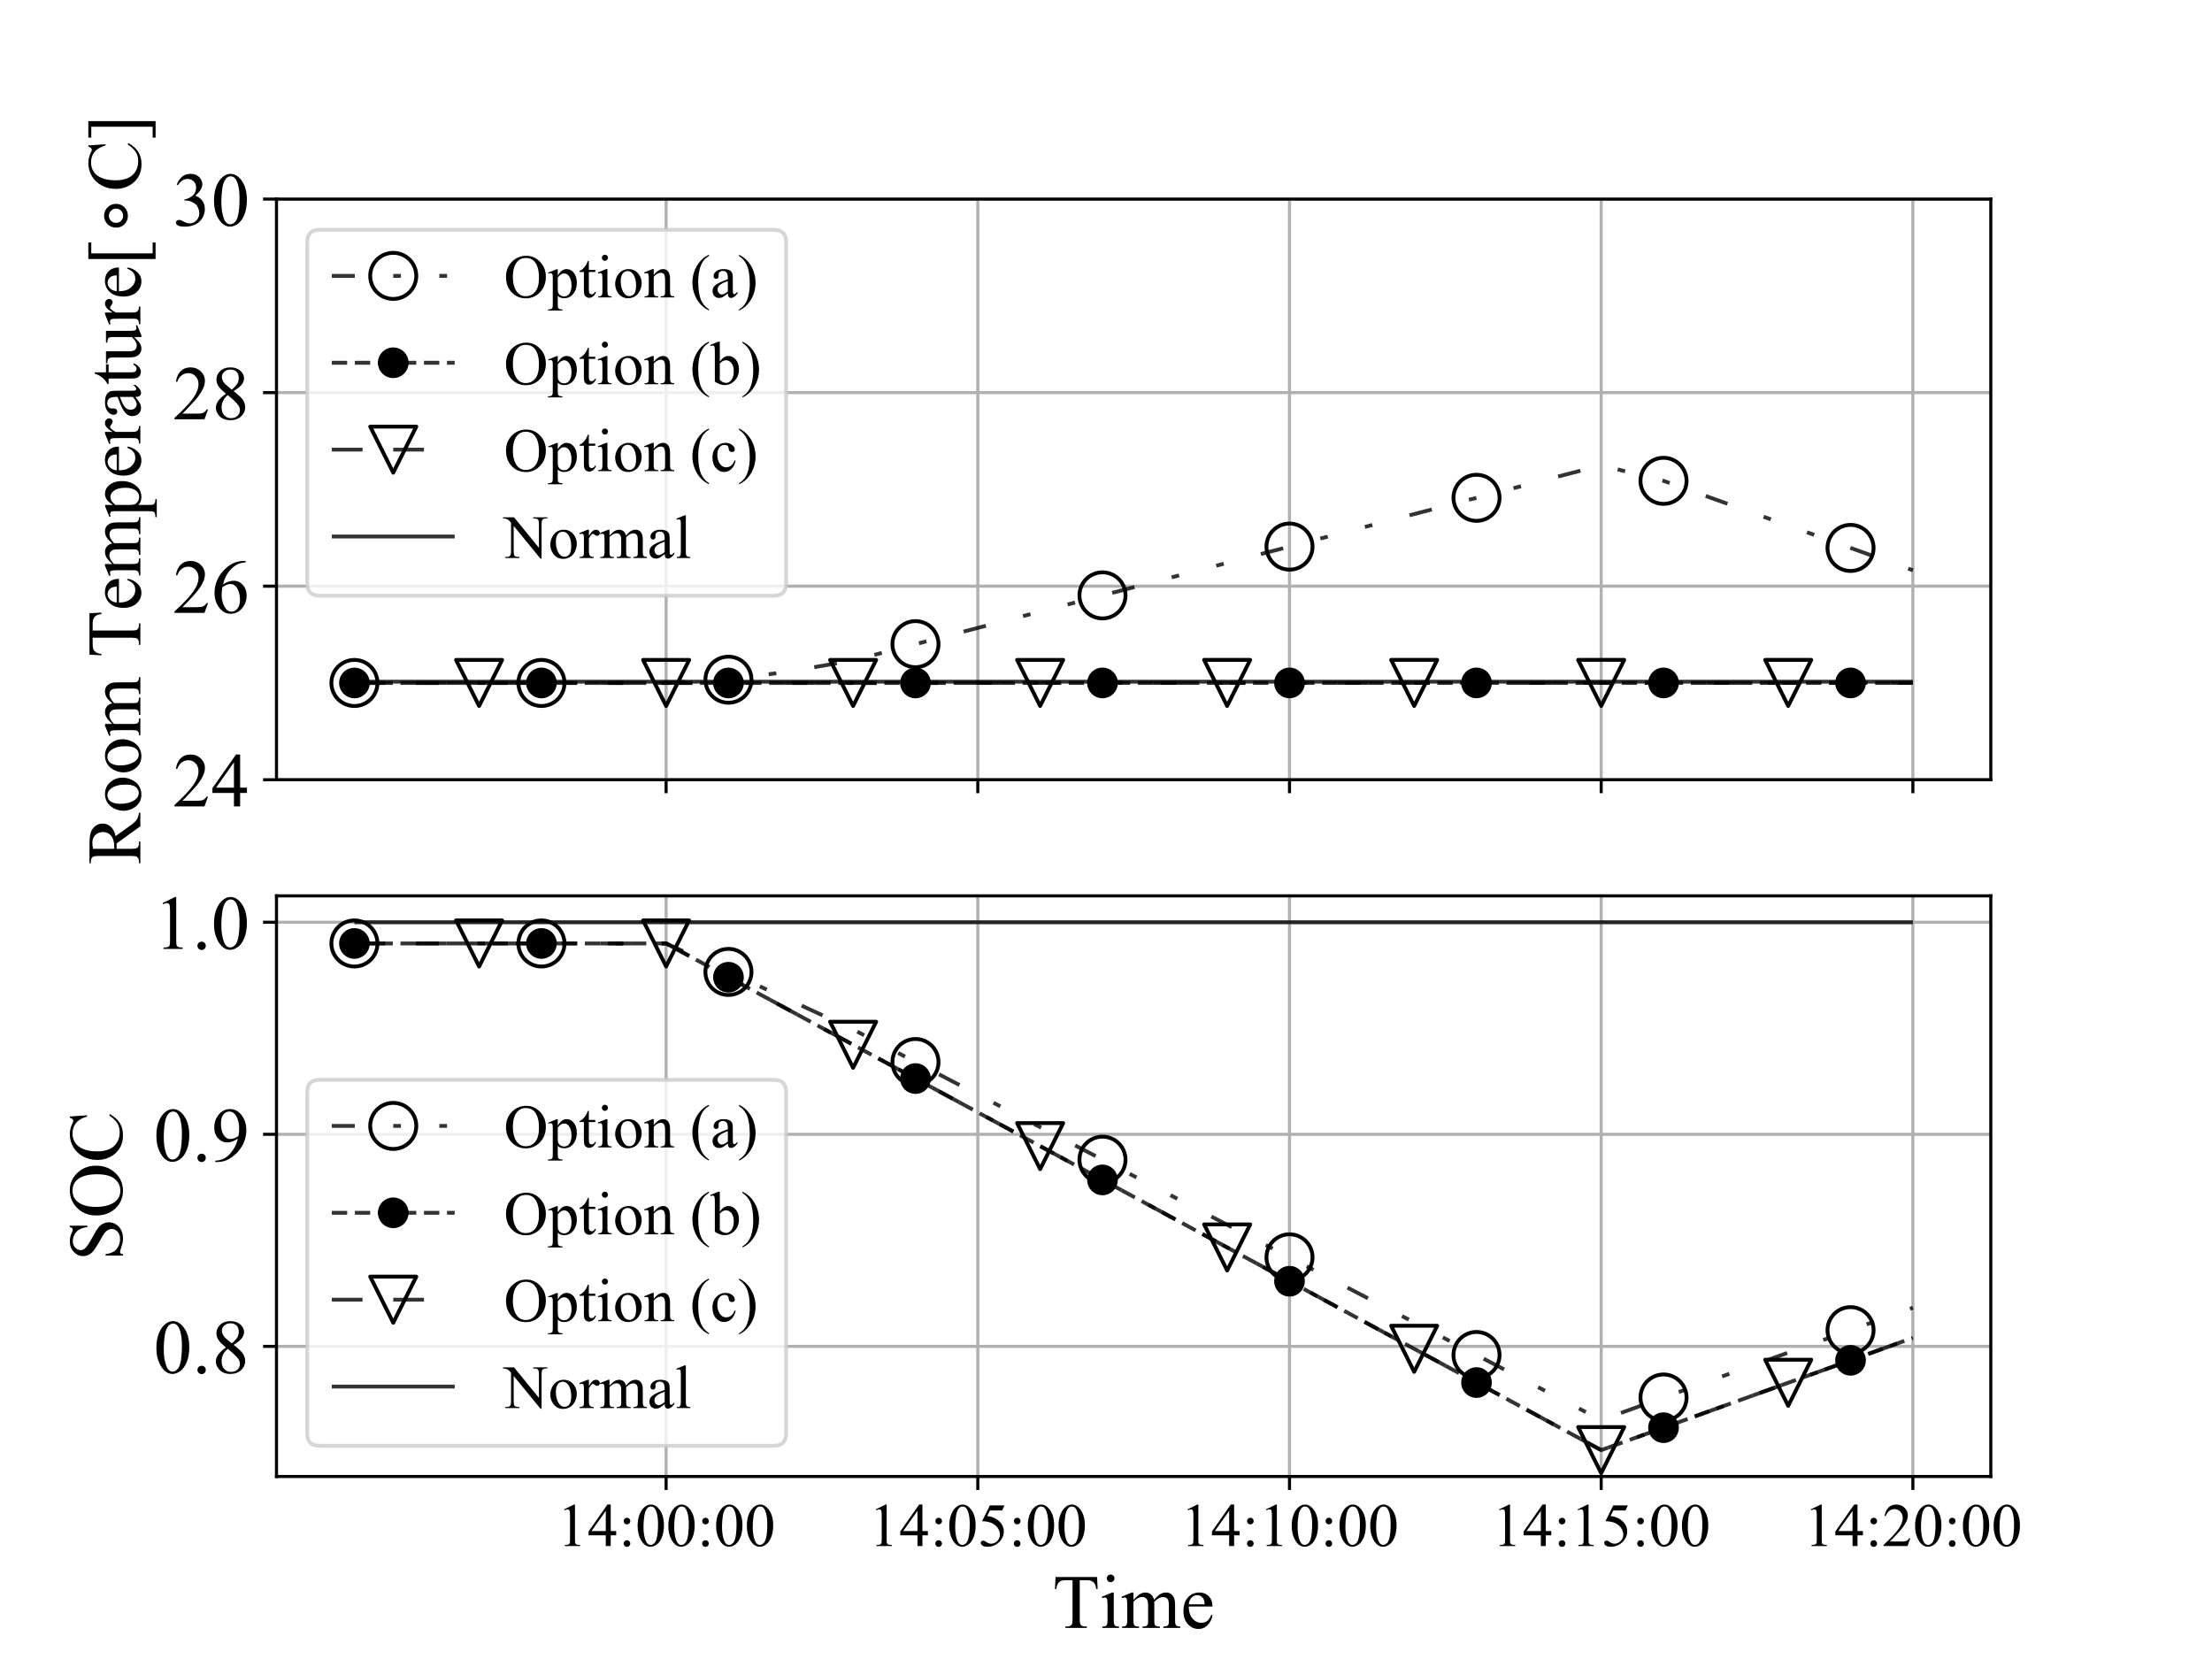 <?xml version="1.0" encoding="utf-8" standalone="no"?>
<!DOCTYPE svg PUBLIC "-//W3C//DTD SVG 1.1//EN"
  "http://www.w3.org/Graphics/SVG/1.1/DTD/svg11.dtd">
<!-- Created with matplotlib (http://matplotlib.org/) -->
<svg height="432pt" version="1.1" viewBox="0 0 576 432" width="576pt" xmlns="http://www.w3.org/2000/svg" xmlns:xlink="http://www.w3.org/1999/xlink">
 <defs>
  <style type="text/css">
*{stroke-linecap:butt;stroke-linejoin:round;}
  </style>
 </defs>
 <g id="figure_1">
  <g id="patch_1">
   <path d="M 0 432 
L 576 432 
L 576 0 
L 0 0 
z
" style="fill:#ffffff;"/>
  </g>
  <g id="axes_1">
   <g id="patch_2">
    <path d="M 72 203.04 
L 518.4 203.04 
L 518.4 51.84 
L 72 51.84 
z
" style="fill:#ffffff;"/>
   </g>
   <g id="matplotlib.axis_1">
    <g id="xtick_1">
     <g id="line2d_1">
      <path clip-path="url(#p9a8cbd6807)" d="M 173.455 203.04 
L 173.455 51.84 
" style="fill:none;stroke:#b0b0b0;stroke-linecap:square;stroke-width:0.8;"/>
     </g>
     <g id="line2d_2">
      <defs>
       <path d="M 0 0 
L 0 3.5 
" id="m0756a8ccfb" style="stroke:#000000;stroke-width:0.8;"/>
      </defs>
      <g>
       <use style="stroke:#000000;stroke-width:0.8;" x="173.455" xlink:href="#m0756a8ccfb" y="203.04"/>
      </g>
     </g>
    </g>
    <g id="xtick_2">
     <g id="line2d_3">
      <path clip-path="url(#p9a8cbd6807)" d="M 254.618 203.04 
L 254.618 51.84 
" style="fill:none;stroke:#b0b0b0;stroke-linecap:square;stroke-width:0.8;"/>
     </g>
     <g id="line2d_4">
      <g>
       <use style="stroke:#000000;stroke-width:0.8;" x="254.618" xlink:href="#m0756a8ccfb" y="203.04"/>
      </g>
     </g>
    </g>
    <g id="xtick_3">
     <g id="line2d_5">
      <path clip-path="url(#p9a8cbd6807)" d="M 335.782 203.04 
L 335.782 51.84 
" style="fill:none;stroke:#b0b0b0;stroke-linecap:square;stroke-width:0.8;"/>
     </g>
     <g id="line2d_6">
      <g>
       <use style="stroke:#000000;stroke-width:0.8;" x="335.782" xlink:href="#m0756a8ccfb" y="203.04"/>
      </g>
     </g>
    </g>
    <g id="xtick_4">
     <g id="line2d_7">
      <path clip-path="url(#p9a8cbd6807)" d="M 416.945 203.04 
L 416.945 51.84 
" style="fill:none;stroke:#b0b0b0;stroke-linecap:square;stroke-width:0.8;"/>
     </g>
     <g id="line2d_8">
      <g>
       <use style="stroke:#000000;stroke-width:0.8;" x="416.945" xlink:href="#m0756a8ccfb" y="203.04"/>
      </g>
     </g>
    </g>
    <g id="xtick_5">
     <g id="line2d_9">
      <path clip-path="url(#p9a8cbd6807)" d="M 498.109 203.04 
L 498.109 51.84 
" style="fill:none;stroke:#b0b0b0;stroke-linecap:square;stroke-width:0.8;"/>
     </g>
     <g id="line2d_10">
      <g>
       <use style="stroke:#000000;stroke-width:0.8;" x="498.109" xlink:href="#m0756a8ccfb" y="203.04"/>
      </g>
     </g>
    </g>
   </g>
   <g id="matplotlib.axis_2">
    <g id="ytick_1">
     <g id="line2d_11">
      <path clip-path="url(#p9a8cbd6807)" d="M 72 203.04 
L 518.4 203.04 
" style="fill:none;stroke:#b0b0b0;stroke-linecap:square;stroke-width:0.8;"/>
     </g>
     <g id="line2d_12">
      <defs>
       <path d="M 0 0 
L -3.5 0 
" id="md251bfbca1" style="stroke:#000000;stroke-width:0.8;"/>
      </defs>
      <g>
       <use style="stroke:#000000;stroke-width:0.8;" x="72" xlink:href="#md251bfbca1" y="203.04"/>
      </g>
     </g>
     <g id="text_1">
      <!-- 24 -->
      <defs>
       <path d="M 45.844 12.75 
L 41.219 0 
L 2.156 0 
L 2.156 1.812 
Q 19.391 17.531 26.422 27.484 
Q 33.453 37.453 33.453 45.703 
Q 33.453 52 29.594 56.047 
Q 25.734 60.109 20.359 60.109 
Q 15.484 60.109 11.594 57.25 
Q 7.719 54.391 5.859 48.875 
L 4.047 48.875 
Q 5.281 57.906 10.328 62.734 
Q 15.375 67.578 22.953 67.578 
Q 31 67.578 36.391 62.406 
Q 41.797 57.234 41.797 50.203 
Q 41.797 45.172 39.453 40.141 
Q 35.844 32.234 27.734 23.391 
Q 15.578 10.109 12.547 7.375 
L 29.828 7.375 
Q 35.109 7.375 37.234 7.766 
Q 39.359 8.156 41.062 9.344 
Q 42.781 10.547 44.047 12.75 
z
" id="TimesNewRomanPSMT-32"/>
       <path d="M 46.531 24.422 
L 46.531 17.484 
L 37.641 17.484 
L 37.641 0 
L 29.594 0 
L 29.594 17.484 
L 1.562 17.484 
L 1.562 23.734 
L 32.281 67.578 
L 37.641 67.578 
L 37.641 24.422 
z
M 29.594 24.422 
L 29.594 57.281 
L 6.344 24.422 
z
" id="TimesNewRomanPSMT-34"/>
      </defs>
      <g transform="translate(45 209.984)scale(0.2 -0.2)">
       <use xlink:href="#TimesNewRomanPSMT-32"/>
       <use x="50" xlink:href="#TimesNewRomanPSMT-34"/>
      </g>
     </g>
    </g>
    <g id="ytick_2">
     <g id="line2d_13">
      <path clip-path="url(#p9a8cbd6807)" d="M 72 152.64 
L 518.4 152.64 
" style="fill:none;stroke:#b0b0b0;stroke-linecap:square;stroke-width:0.8;"/>
     </g>
     <g id="line2d_14">
      <g>
       <use style="stroke:#000000;stroke-width:0.8;" x="72" xlink:href="#md251bfbca1" y="152.64"/>
      </g>
     </g>
     <g id="text_2">
      <!-- 26 -->
      <defs>
       <path d="M 44.828 67.578 
L 44.828 65.766 
Q 38.375 65.141 34.297 63.203 
Q 30.219 61.281 26.234 57.328 
Q 22.266 53.375 19.656 48.516 
Q 17.047 43.656 15.281 36.969 
Q 22.312 41.797 29.391 41.797 
Q 36.188 41.797 41.156 36.328 
Q 46.141 30.859 46.141 22.266 
Q 46.141 13.969 41.109 7.125 
Q 35.062 -1.172 25.094 -1.172 
Q 18.312 -1.172 13.578 3.328 
Q 4.297 12.062 4.297 25.984 
Q 4.297 34.859 7.859 42.859 
Q 11.422 50.875 18.031 57.078 
Q 24.656 63.281 30.703 65.422 
Q 36.766 67.578 42 67.578 
z
M 14.453 33.406 
Q 13.578 26.812 13.578 22.75 
Q 13.578 18.062 15.312 12.562 
Q 17.047 7.078 20.453 3.859 
Q 22.953 1.562 26.516 1.562 
Q 30.766 1.562 34.109 5.562 
Q 37.453 9.578 37.453 17 
Q 37.453 25.344 34.125 31.438 
Q 30.812 37.547 24.703 37.547 
Q 22.859 37.547 20.734 36.766 
Q 18.609 35.984 14.453 33.406 
" id="TimesNewRomanPSMT-36"/>
      </defs>
      <g transform="translate(45 159.584)scale(0.2 -0.2)">
       <use xlink:href="#TimesNewRomanPSMT-32"/>
       <use x="50" xlink:href="#TimesNewRomanPSMT-36"/>
      </g>
     </g>
    </g>
    <g id="ytick_3">
     <g id="line2d_15">
      <path clip-path="url(#p9a8cbd6807)" d="M 72 102.24 
L 518.4 102.24 
" style="fill:none;stroke:#b0b0b0;stroke-linecap:square;stroke-width:0.8;"/>
     </g>
     <g id="line2d_16">
      <g>
       <use style="stroke:#000000;stroke-width:0.8;" x="72" xlink:href="#md251bfbca1" y="102.24"/>
      </g>
     </g>
     <g id="text_3">
      <!-- 28 -->
      <defs>
       <path d="M 19.188 33.344 
Q 11.328 39.797 9.047 43.703 
Q 6.781 47.609 6.781 51.812 
Q 6.781 58.25 11.766 62.906 
Q 16.75 67.578 25 67.578 
Q 33.016 67.578 37.891 63.234 
Q 42.781 58.891 42.781 53.328 
Q 42.781 49.609 40.141 45.75 
Q 37.5 41.891 29.156 36.672 
Q 37.75 30.031 40.531 26.219 
Q 44.234 21.234 44.234 15.719 
Q 44.234 8.734 38.906 3.781 
Q 33.594 -1.172 24.953 -1.172 
Q 15.531 -1.172 10.25 4.734 
Q 6.062 9.469 6.062 15.094 
Q 6.062 19.484 9.016 23.797 
Q 11.969 28.125 19.188 33.344 
M 26.859 38.578 
Q 32.719 43.844 34.281 46.891 
Q 35.844 49.953 35.844 53.812 
Q 35.844 58.938 32.953 61.844 
Q 30.078 64.75 25.094 64.75 
Q 20.125 64.75 17 61.859 
Q 13.875 58.984 13.875 55.125 
Q 13.875 52.594 15.156 50.047 
Q 16.453 47.516 18.844 45.219 
z
M 21.484 31.5 
Q 17.438 28.078 15.484 24.047 
Q 13.531 20.016 13.531 15.328 
Q 13.531 9.031 16.969 5.25 
Q 20.406 1.469 25.734 1.469 
Q 31 1.469 34.172 4.438 
Q 37.359 7.422 37.359 11.672 
Q 37.359 15.188 35.5 17.969 
Q 32.031 23.141 21.484 31.5 
" id="TimesNewRomanPSMT-38"/>
      </defs>
      <g transform="translate(45 109.184)scale(0.2 -0.2)">
       <use xlink:href="#TimesNewRomanPSMT-32"/>
       <use x="50" xlink:href="#TimesNewRomanPSMT-38"/>
      </g>
     </g>
    </g>
    <g id="ytick_4">
     <g id="line2d_17">
      <path clip-path="url(#p9a8cbd6807)" d="M 72 51.84 
L 518.4 51.84 
" style="fill:none;stroke:#b0b0b0;stroke-linecap:square;stroke-width:0.8;"/>
     </g>
     <g id="line2d_18">
      <g>
       <use style="stroke:#000000;stroke-width:0.8;" x="72" xlink:href="#md251bfbca1" y="51.84"/>
      </g>
     </g>
     <g id="text_4">
      <!-- 30 -->
      <defs>
       <path d="M 5.078 53.609 
Q 7.906 60.297 12.219 63.938 
Q 16.547 67.578 23 67.578 
Q 30.953 67.578 35.203 62.406 
Q 38.422 58.547 38.422 54.156 
Q 38.422 46.922 29.344 39.203 
Q 35.453 36.812 38.578 32.375 
Q 41.703 27.938 41.703 21.922 
Q 41.703 13.328 36.234 7.031 
Q 29.109 -1.172 15.578 -1.172 
Q 8.891 -1.172 6.469 0.484 
Q 4.047 2.156 4.047 4.047 
Q 4.047 5.469 5.188 6.547 
Q 6.344 7.625 7.953 7.625 
Q 9.188 7.625 10.453 7.234 
Q 11.281 6.984 14.203 5.438 
Q 17.141 3.906 18.266 3.609 
Q 20.062 3.078 22.125 3.078 
Q 27.094 3.078 30.781 6.938 
Q 34.469 10.797 34.469 16.062 
Q 34.469 19.922 32.766 23.578 
Q 31.5 26.312 29.984 27.734 
Q 27.875 29.688 24.219 31.266 
Q 20.562 32.859 16.75 32.859 
L 15.188 32.859 
L 15.188 34.328 
Q 19.047 34.812 22.922 37.109 
Q 26.812 39.406 28.562 42.625 
Q 30.328 45.844 30.328 49.703 
Q 30.328 54.734 27.172 57.828 
Q 24.031 60.938 19.344 60.938 
Q 11.766 60.938 6.688 52.828 
z
" id="TimesNewRomanPSMT-33"/>
       <path d="M 3.609 32.719 
Q 3.609 44.047 7.031 52.219 
Q 10.453 60.406 16.109 64.406 
Q 20.516 67.578 25.203 67.578 
Q 32.812 67.578 38.875 59.812 
Q 46.438 50.203 46.438 33.734 
Q 46.438 22.219 43.109 14.156 
Q 39.797 6.109 34.641 2.469 
Q 29.5 -1.172 24.703 -1.172 
Q 15.234 -1.172 8.938 10.016 
Q 3.609 19.438 3.609 32.719 
M 13.188 31.5 
Q 13.188 17.828 16.547 9.188 
Q 19.344 1.906 24.859 1.906 
Q 27.484 1.906 30.312 4.266 
Q 33.156 6.641 34.625 12.203 
Q 36.859 20.609 36.859 35.891 
Q 36.859 47.219 34.516 54.781 
Q 32.766 60.406 29.984 62.75 
Q 27.984 64.359 25.141 64.359 
Q 21.828 64.359 19.234 61.375 
Q 15.719 57.328 14.453 48.625 
Q 13.188 39.938 13.188 31.5 
" id="TimesNewRomanPSMT-30"/>
      </defs>
      <g transform="translate(45 58.784)scale(0.2 -0.2)">
       <use xlink:href="#TimesNewRomanPSMT-33"/>
       <use x="50" xlink:href="#TimesNewRomanPSMT-30"/>
      </g>
     </g>
    </g>
    <g id="text_5">
     <!-- Room Temperature[$\circ$C] -->
     <defs>
      <path d="M 67.578 0 
L 49.906 0 
L 27.484 30.953 
Q 25 30.859 23.438 30.859 
Q 22.797 30.859 22.062 30.875 
Q 21.344 30.906 20.562 30.953 
L 20.562 11.719 
Q 20.562 5.469 21.922 3.953 
Q 23.781 1.812 27.484 1.812 
L 30.078 1.812 
L 30.078 0 
L 1.703 0 
L 1.703 1.812 
L 4.203 1.812 
Q 8.406 1.812 10.203 4.547 
Q 11.234 6.062 11.234 11.719 
L 11.234 54.5 
Q 11.234 60.75 9.859 62.25 
Q 7.953 64.406 4.203 64.406 
L 1.703 64.406 
L 1.703 66.219 
L 25.828 66.219 
Q 36.375 66.219 41.375 64.672 
Q 46.391 63.141 49.875 59.016 
Q 53.375 54.891 53.375 49.172 
Q 53.375 43.062 49.391 38.562 
Q 45.406 34.078 37.062 32.234 
L 50.734 13.234 
Q 55.422 6.688 58.781 4.531 
Q 62.156 2.391 67.578 1.812 
z
M 20.562 34.031 
Q 21.484 34.031 22.172 34 
Q 22.859 33.984 23.297 33.984 
Q 32.766 33.984 37.578 38.078 
Q 42.391 42.188 42.391 48.531 
Q 42.391 54.734 38.5 58.609 
Q 34.625 62.5 28.219 62.5 
Q 25.391 62.5 20.562 61.578 
z
" id="TimesNewRomanPSMT-52"/>
      <path d="M 25 46.047 
Q 35.156 46.047 41.312 38.328 
Q 46.531 31.734 46.531 23.188 
Q 46.531 17.188 43.641 11.031 
Q 40.766 4.891 35.719 1.75 
Q 30.672 -1.375 24.469 -1.375 
Q 14.359 -1.375 8.406 6.688 
Q 3.375 13.484 3.375 21.922 
Q 3.375 28.078 6.422 34.156 
Q 9.469 40.234 14.453 43.141 
Q 19.438 46.047 25 46.047 
M 23.484 42.875 
Q 20.906 42.875 18.281 41.328 
Q 15.672 39.797 14.062 35.938 
Q 12.453 32.078 12.453 26.031 
Q 12.453 16.266 16.328 9.172 
Q 20.219 2.094 26.562 2.094 
Q 31.297 2.094 34.375 6 
Q 37.453 9.906 37.453 19.438 
Q 37.453 31.344 32.328 38.188 
Q 28.859 42.875 23.484 42.875 
" id="TimesNewRomanPSMT-6f"/>
      <path d="M 16.406 36.531 
Q 21.297 41.406 22.172 42.141 
Q 24.359 44 26.891 45.016 
Q 29.438 46.047 31.938 46.047 
Q 36.141 46.047 39.156 43.594 
Q 42.188 41.156 43.219 36.531 
Q 48.25 42.391 51.703 44.219 
Q 55.172 46.047 58.844 46.047 
Q 62.406 46.047 65.156 44.219 
Q 67.922 42.391 69.531 38.234 
Q 70.609 35.406 70.609 29.344 
L 70.609 10.109 
Q 70.609 5.906 71.234 4.344 
Q 71.734 3.266 73.047 2.516 
Q 74.359 1.766 77.344 1.766 
L 77.344 0 
L 55.281 0 
L 55.281 1.766 
L 56.203 1.766 
Q 59.078 1.766 60.688 2.875 
Q 61.812 3.656 62.312 5.375 
Q 62.5 6.203 62.5 10.109 
L 62.5 29.344 
Q 62.5 34.812 61.188 37.062 
Q 59.281 40.188 55.078 40.188 
Q 52.484 40.188 49.875 38.891 
Q 47.266 37.594 43.562 34.078 
L 43.453 33.547 
L 43.562 31.453 
L 43.562 10.109 
Q 43.562 5.516 44.062 4.391 
Q 44.578 3.266 45.984 2.516 
Q 47.406 1.766 50.828 1.766 
L 50.828 0 
L 28.219 0 
L 28.219 1.766 
Q 31.938 1.766 33.328 2.641 
Q 34.719 3.516 35.25 5.281 
Q 35.5 6.109 35.5 10.109 
L 35.5 29.344 
Q 35.5 34.812 33.891 37.203 
Q 31.734 40.328 27.875 40.328 
Q 25.25 40.328 22.656 38.922 
Q 18.609 36.766 16.406 34.078 
L 16.406 10.109 
Q 16.406 5.719 17.016 4.391 
Q 17.625 3.078 18.812 2.422 
Q 20.016 1.766 23.688 1.766 
L 23.688 0 
L 1.562 0 
L 1.562 1.766 
Q 4.641 1.766 5.859 2.422 
Q 7.078 3.078 7.703 4.516 
Q 8.344 5.953 8.344 10.109 
L 8.344 27.203 
Q 8.344 34.578 7.906 36.719 
Q 7.562 38.328 6.828 38.938 
Q 6.109 39.547 4.828 39.547 
Q 3.469 39.547 1.562 38.812 
L 0.828 40.578 
L 14.312 46.047 
L 16.406 46.047 
z
" id="TimesNewRomanPSMT-6d"/>
      <path id="TimesNewRomanPSMT-20"/>
      <path d="M 57.859 66.219 
L 58.594 50.688 
L 56.734 50.688 
Q 56.203 54.781 55.281 56.547 
Q 53.766 59.375 51.25 60.719 
Q 48.734 62.062 44.625 62.062 
L 35.297 62.062 
L 35.297 11.469 
Q 35.297 5.375 36.625 3.859 
Q 38.484 1.812 42.328 1.812 
L 44.625 1.812 
L 44.625 0 
L 16.547 0 
L 16.547 1.812 
L 18.891 1.812 
Q 23.094 1.812 24.859 4.344 
Q 25.922 5.906 25.922 11.469 
L 25.922 62.062 
L 17.969 62.062 
Q 13.328 62.062 11.375 61.375 
Q 8.844 60.453 7.031 57.812 
Q 5.219 55.172 4.891 50.688 
L 3.031 50.688 
L 3.812 66.219 
z
" id="TimesNewRomanPSMT-54"/>
      <path d="M 10.641 27.875 
Q 10.594 17.922 15.484 12.25 
Q 20.359 6.594 26.953 6.594 
Q 31.344 6.594 34.594 9 
Q 37.844 11.422 40.047 17.281 
L 41.547 16.312 
Q 40.531 9.625 35.594 4.125 
Q 30.672 -1.375 23.25 -1.375 
Q 15.188 -1.375 9.453 4.906 
Q 3.719 11.188 3.719 21.781 
Q 3.719 33.25 9.594 39.672 
Q 15.484 46.094 24.359 46.094 
Q 31.891 46.094 36.719 41.141 
Q 41.547 36.188 41.547 27.875 
z
M 10.641 30.719 
L 31.344 30.719 
Q 31.109 35.016 30.328 36.766 
Q 29.109 39.5 26.688 41.062 
Q 24.266 42.625 21.625 42.625 
Q 17.578 42.625 14.375 39.469 
Q 11.188 36.328 10.641 30.719 
" id="TimesNewRomanPSMT-65"/>
      <path d="M -0.094 40.281 
L 13.672 45.844 
L 15.531 45.844 
L 15.531 35.406 
Q 19 41.312 22.484 43.672 
Q 25.984 46.047 29.828 46.047 
Q 36.578 46.047 41.062 40.766 
Q 46.578 34.328 46.578 23.969 
Q 46.578 12.406 39.938 4.828 
Q 34.469 -1.375 26.172 -1.375 
Q 22.562 -1.375 19.922 -0.344 
Q 17.969 0.391 15.531 2.594 
L 15.531 -11.031 
Q 15.531 -15.625 16.094 -16.859 
Q 16.656 -18.109 18.047 -18.844 
Q 19.438 -19.578 23.094 -19.578 
L 23.094 -21.391 
L -0.344 -21.391 
L -0.344 -19.578 
L 0.875 -19.578 
Q 3.562 -19.625 5.469 -18.562 
Q 6.391 -18.016 6.906 -16.812 
Q 7.422 -15.625 7.422 -10.75 
L 7.422 31.547 
Q 7.422 35.891 7.031 37.062 
Q 6.641 38.234 5.781 38.812 
Q 4.938 39.406 3.469 39.406 
Q 2.297 39.406 0.484 38.719 
z
M 15.531 32.516 
L 15.531 15.828 
Q 15.531 10.406 15.969 8.688 
Q 16.656 5.859 19.312 3.703 
Q 21.969 1.562 26.031 1.562 
Q 30.906 1.562 33.938 5.375 
Q 37.891 10.359 37.891 19.391 
Q 37.891 29.641 33.406 35.156 
Q 30.281 38.969 25.984 38.969 
Q 23.641 38.969 21.344 37.797 
Q 19.578 36.922 15.531 32.516 
" id="TimesNewRomanPSMT-70"/>
      <path d="M 16.219 46.047 
L 16.219 35.984 
Q 21.828 46.047 27.734 46.047 
Q 30.422 46.047 32.172 44.406 
Q 33.938 42.781 33.938 40.625 
Q 33.938 38.719 32.656 37.391 
Q 31.391 36.078 29.641 36.078 
Q 27.938 36.078 25.812 37.766 
Q 23.688 39.453 22.656 39.453 
Q 21.781 39.453 20.75 38.484 
Q 18.562 36.469 16.219 31.891 
L 16.219 10.453 
Q 16.219 6.734 17.141 4.828 
Q 17.781 3.516 19.391 2.641 
Q 21 1.766 24.031 1.766 
L 24.031 0 
L 1.125 0 
L 1.125 1.766 
Q 4.547 1.766 6.203 2.828 
Q 7.422 3.609 7.906 5.328 
Q 8.156 6.156 8.156 10.062 
L 8.156 27.391 
Q 8.156 35.203 7.828 36.688 
Q 7.516 38.188 6.656 38.859 
Q 5.812 39.547 4.547 39.547 
Q 3.031 39.547 1.125 38.812 
L 0.641 40.578 
L 14.156 46.047 
z
" id="TimesNewRomanPSMT-72"/>
      <path d="M 28.469 6.453 
Q 21.578 1.125 19.828 0.297 
Q 17.188 -0.922 14.203 -0.922 
Q 9.578 -0.922 6.562 2.25 
Q 3.562 5.422 3.562 10.594 
Q 3.562 13.875 5.031 16.266 
Q 7.031 19.578 11.984 22.5 
Q 16.938 25.438 28.469 29.641 
L 28.469 31.391 
Q 28.469 38.094 26.344 40.578 
Q 24.219 43.062 20.172 43.062 
Q 17.094 43.062 15.281 41.406 
Q 13.422 39.75 13.422 37.594 
L 13.531 34.766 
Q 13.531 32.516 12.375 31.297 
Q 11.234 30.078 9.375 30.078 
Q 7.562 30.078 6.422 31.344 
Q 5.281 32.625 5.281 34.812 
Q 5.281 39.016 9.578 42.531 
Q 13.875 46.047 21.625 46.047 
Q 27.594 46.047 31.391 44.047 
Q 34.281 42.531 35.641 39.312 
Q 36.531 37.203 36.531 30.719 
L 36.531 15.531 
Q 36.531 9.125 36.766 7.688 
Q 37.016 6.25 37.578 5.766 
Q 38.141 5.281 38.875 5.281 
Q 39.656 5.281 40.234 5.609 
Q 41.266 6.25 44.188 9.188 
L 44.188 6.453 
Q 38.719 -0.875 33.734 -0.875 
Q 31.344 -0.875 29.922 0.781 
Q 28.516 2.438 28.469 6.453 
M 28.469 9.625 
L 28.469 26.656 
Q 21.094 23.734 18.953 22.516 
Q 15.094 20.359 13.422 18.016 
Q 11.766 15.672 11.766 12.891 
Q 11.766 9.375 13.859 7.047 
Q 15.969 4.734 18.703 4.734 
Q 22.406 4.734 28.469 9.625 
" id="TimesNewRomanPSMT-61"/>
      <path d="M 16.109 59.422 
L 16.109 44.734 
L 26.562 44.734 
L 26.562 41.312 
L 16.109 41.312 
L 16.109 12.312 
Q 16.109 7.953 17.359 6.438 
Q 18.609 4.938 20.562 4.938 
Q 22.172 4.938 23.688 5.938 
Q 25.203 6.938 26.031 8.891 
L 27.938 8.891 
Q 26.219 4.109 23.094 1.688 
Q 19.969 -0.734 16.656 -0.734 
Q 14.406 -0.734 12.25 0.516 
Q 10.109 1.766 9.078 4.078 
Q 8.062 6.391 8.062 11.234 
L 8.062 41.312 
L 0.984 41.312 
L 0.984 42.922 
Q 3.656 44 6.469 46.562 
Q 9.281 49.125 11.469 52.641 
Q 12.594 54.5 14.594 59.422 
z
" id="TimesNewRomanPSMT-74"/>
      <path d="M 42.328 44.734 
L 42.328 17.625 
Q 42.328 9.859 42.688 8.125 
Q 43.062 6.391 43.859 5.703 
Q 44.672 5.031 45.75 5.031 
Q 47.266 5.031 49.172 5.859 
L 49.859 4.156 
L 36.469 -1.375 
L 34.281 -1.375 
L 34.281 8.109 
Q 28.516 1.859 25.484 0.234 
Q 22.469 -1.375 19.094 -1.375 
Q 15.328 -1.375 12.562 0.797 
Q 9.812 2.984 8.734 6.391 
Q 7.672 9.812 7.672 16.062 
L 7.672 36.031 
Q 7.672 39.203 6.984 40.422 
Q 6.297 41.656 4.953 42.312 
Q 3.609 42.969 0.094 42.922 
L 0.094 44.734 
L 15.766 44.734 
L 15.766 14.797 
Q 15.766 8.547 17.938 6.594 
Q 20.125 4.641 23.188 4.641 
Q 25.297 4.641 27.953 5.953 
Q 30.609 7.281 34.281 10.984 
L 34.281 36.328 
Q 34.281 40.141 32.891 41.484 
Q 31.5 42.828 27.094 42.922 
L 27.094 44.734 
z
" id="TimesNewRomanPSMT-75"/>
      <path d="M 29.688 -19.828 
L 8.203 -19.828 
L 8.203 67.719 
L 29.688 67.719 
L 29.688 63.875 
L 15.531 63.875 
L 15.531 -16.016 
L 29.688 -16.016 
z
" id="TimesNewRomanPSMT-5b"/>
      <path d="M 31.25 40.922 
Q 27.344 40.922 24.656 38.203 
Q 21.969 35.5 21.969 31.594 
Q 21.969 27.734 24.656 25.078 
Q 27.344 22.422 31.25 22.422 
Q 35.156 22.422 37.844 25.078 
Q 40.531 27.734 40.531 31.594 
Q 40.531 35.453 37.812 38.188 
Q 35.109 40.922 31.25 40.922 
M 31.25 47.219 
Q 34.375 47.219 37.25 46.016 
Q 40.141 44.828 42.234 42.578 
Q 44.484 40.391 45.609 37.594 
Q 46.734 34.812 46.734 31.594 
Q 46.734 25.156 42.219 20.688 
Q 37.703 16.219 31.156 16.219 
Q 24.562 16.219 20.156 20.609 
Q 15.766 25 15.766 31.594 
Q 15.766 38.141 20.25 42.672 
Q 24.75 47.219 31.25 47.219 
" id="DejaVuSans-2218"/>
      <path d="M 60.203 67.719 
L 61.719 45.219 
L 60.203 45.219 
Q 57.172 55.328 51.562 59.766 
Q 45.953 64.203 38.094 64.203 
Q 31.5 64.203 26.172 60.859 
Q 20.844 57.516 17.797 50.188 
Q 14.75 42.875 14.75 31.984 
Q 14.75 23 17.625 16.406 
Q 20.516 9.812 26.297 6.297 
Q 32.078 2.781 39.5 2.781 
Q 45.953 2.781 50.875 5.531 
Q 55.812 8.297 61.719 16.5 
L 63.234 15.531 
Q 58.25 6.688 51.609 2.578 
Q 44.969 -1.516 35.844 -1.516 
Q 19.391 -1.516 10.359 10.688 
Q 3.609 19.781 3.609 32.078 
Q 3.609 42 8.047 50.297 
Q 12.5 58.594 20.281 63.156 
Q 28.078 67.719 37.312 67.719 
Q 44.484 67.719 51.469 64.203 
Q 53.516 63.141 54.391 63.141 
Q 55.719 63.141 56.688 64.062 
Q 57.953 65.375 58.5 67.719 
z
" id="TimesNewRomanPSMT-43"/>
      <path d="M 3.656 67.719 
L 25.141 67.719 
L 25.141 -19.875 
L 3.656 -19.875 
L 3.656 -16.016 
L 17.828 -16.016 
L 17.828 63.875 
L 3.656 63.875 
z
" id="TimesNewRomanPSMT-5d"/>
     </defs>
     <g transform="translate(36.6 225.14)rotate(-90)scale(0.2 -0.2)">
      <use transform="translate(0 0.281)" xlink:href="#TimesNewRomanPSMT-52"/>
      <use transform="translate(66.699 0.281)" xlink:href="#TimesNewRomanPSMT-6f"/>
      <use transform="translate(116.699 0.281)" xlink:href="#TimesNewRomanPSMT-6f"/>
      <use transform="translate(166.699 0.281)" xlink:href="#TimesNewRomanPSMT-6d"/>
      <use transform="translate(244.482 0.281)" xlink:href="#TimesNewRomanPSMT-20"/>
      <use transform="translate(269.482 0.281)" xlink:href="#TimesNewRomanPSMT-54"/>
      <use transform="translate(330.566 0.281)" xlink:href="#TimesNewRomanPSMT-65"/>
      <use transform="translate(374.951 0.281)" xlink:href="#TimesNewRomanPSMT-6d"/>
      <use transform="translate(452.734 0.281)" xlink:href="#TimesNewRomanPSMT-70"/>
      <use transform="translate(502.734 0.281)" xlink:href="#TimesNewRomanPSMT-65"/>
      <use transform="translate(547.119 0.281)" xlink:href="#TimesNewRomanPSMT-72"/>
      <use transform="translate(580.42 0.281)" xlink:href="#TimesNewRomanPSMT-61"/>
      <use transform="translate(624.805 0.281)" xlink:href="#TimesNewRomanPSMT-74"/>
      <use transform="translate(652.588 0.281)" xlink:href="#TimesNewRomanPSMT-75"/>
      <use transform="translate(702.588 0.281)" xlink:href="#TimesNewRomanPSMT-72"/>
      <use transform="translate(735.889 0.281)" xlink:href="#TimesNewRomanPSMT-65"/>
      <use transform="translate(780.273 0.281)" xlink:href="#TimesNewRomanPSMT-5b"/>
      <use transform="translate(813.574 0.281)" xlink:href="#DejaVuSans-2218"/>
      <use transform="translate(876.172 0.281)" xlink:href="#TimesNewRomanPSMT-43"/>
      <use transform="translate(942.871 0.281)" xlink:href="#TimesNewRomanPSMT-5d"/>
     </g>
    </g>
   </g>
   <g id="line2d_19">
    <path clip-path="url(#p9a8cbd6807)" d="M 92.291 177.84 
L 108.524 177.84 
L 124.756 177.84 
L 140.989 177.84 
L 157.222 177.84 
L 173.455 177.84 
L 189.687 176.991 
L 205.92 174.791 
L 222.153 171.97 
L 238.385 167.736 
L 254.618 163.502 
L 270.851 159.268 
L 287.084 155.034 
L 303.316 150.801 
L 319.549 146.567 
L 335.782 142.333 
L 352.015 138.099 
L 368.247 133.865 
L 384.48 129.631 
L 400.713 125.397 
L 416.945 121.163 
L 433.178 125.208 
L 449.411 131.032 
L 465.644 136.855 
L 481.876 142.679 
L 498.109 148.503 
" style="fill:none;opacity:0.8;stroke:#000000;stroke-dasharray:6,10,2,10,2,10;stroke-dashoffset:0;"/>
    <defs>
     <path d="M 0 6 
C 1.591 6 3.117 5.368 4.243 4.243 
C 5.368 3.117 6 1.591 6 0 
C 6 -1.591 5.368 -3.117 4.243 -4.243 
C 3.117 -5.368 1.591 -6 0 -6 
C -1.591 -6 -3.117 -5.368 -4.243 -4.243 
C -5.368 -3.117 -6 -1.591 -6 0 
C -6 1.591 -5.368 3.117 -4.243 4.243 
C -3.117 5.368 -1.591 6 0 6 
z
" id="mbde5b69a80" style="stroke:#000000;"/>
    </defs>
    <g clip-path="url(#p9a8cbd6807)">
     <use style="fill:none;opacity:0.8;stroke:#000000;" x="92.291" xlink:href="#mbde5b69a80" y="177.84"/>
     <use style="fill:none;opacity:0.8;stroke:#000000;" x="140.989" xlink:href="#mbde5b69a80" y="177.84"/>
     <use style="fill:none;opacity:0.8;stroke:#000000;" x="189.687" xlink:href="#mbde5b69a80" y="176.991"/>
     <use style="fill:none;opacity:0.8;stroke:#000000;" x="238.385" xlink:href="#mbde5b69a80" y="167.736"/>
     <use style="fill:none;opacity:0.8;stroke:#000000;" x="287.084" xlink:href="#mbde5b69a80" y="155.034"/>
     <use style="fill:none;opacity:0.8;stroke:#000000;" x="335.782" xlink:href="#mbde5b69a80" y="142.333"/>
     <use style="fill:none;opacity:0.8;stroke:#000000;" x="384.48" xlink:href="#mbde5b69a80" y="129.631"/>
     <use style="fill:none;opacity:0.8;stroke:#000000;" x="433.178" xlink:href="#mbde5b69a80" y="125.208"/>
     <use style="fill:none;opacity:0.8;stroke:#000000;" x="481.876" xlink:href="#mbde5b69a80" y="142.679"/>
    </g>
   </g>
   <g id="line2d_20">
    <path clip-path="url(#p9a8cbd6807)" d="M 92.291 177.84 
L 108.524 177.84 
L 124.756 177.84 
L 140.989 177.84 
L 157.222 177.84 
L 173.455 177.84 
L 189.687 177.839 
L 205.92 177.838 
L 222.153 177.838 
L 238.385 177.837 
L 254.618 177.836 
L 270.851 177.835 
L 287.084 177.834 
L 303.316 177.833 
L 319.549 177.832 
L 335.782 177.831 
L 352.015 177.831 
L 368.247 177.83 
L 384.48 177.829 
L 400.713 177.828 
L 416.945 177.827 
L 433.178 177.829 
L 449.411 177.83 
L 465.644 177.832 
L 481.876 177.833 
L 498.109 177.835 
" style="fill:none;opacity:0.8;stroke:#000000;stroke-dasharray:4,2;stroke-dashoffset:0;"/>
    <defs>
     <path d="M 0 3.5 
C 0.928 3.5 1.819 3.131 2.475 2.475 
C 3.131 1.819 3.5 0.928 3.5 0 
C 3.5 -0.928 3.131 -1.819 2.475 -2.475 
C 1.819 -3.131 0.928 -3.5 0 -3.5 
C -0.928 -3.5 -1.819 -3.131 -2.475 -2.475 
C -3.131 -1.819 -3.5 -0.928 -3.5 0 
C -3.5 0.928 -3.131 1.819 -2.475 2.475 
C -1.819 3.131 -0.928 3.5 0 3.5 
z
" id="m233de96786" style="stroke:#000000;"/>
    </defs>
    <g clip-path="url(#p9a8cbd6807)">
     <use style="opacity:0.8;stroke:#000000;" x="92.291" xlink:href="#m233de96786" y="177.84"/>
     <use style="opacity:0.8;stroke:#000000;" x="140.989" xlink:href="#m233de96786" y="177.84"/>
     <use style="opacity:0.8;stroke:#000000;" x="189.687" xlink:href="#m233de96786" y="177.839"/>
     <use style="opacity:0.8;stroke:#000000;" x="238.385" xlink:href="#m233de96786" y="177.837"/>
     <use style="opacity:0.8;stroke:#000000;" x="287.084" xlink:href="#m233de96786" y="177.834"/>
     <use style="opacity:0.8;stroke:#000000;" x="335.782" xlink:href="#m233de96786" y="177.831"/>
     <use style="opacity:0.8;stroke:#000000;" x="384.48" xlink:href="#m233de96786" y="177.829"/>
     <use style="opacity:0.8;stroke:#000000;" x="433.178" xlink:href="#m233de96786" y="177.829"/>
     <use style="opacity:0.8;stroke:#000000;" x="481.876" xlink:href="#m233de96786" y="177.833"/>
    </g>
   </g>
   <g id="line2d_21">
    <path clip-path="url(#p9a8cbd6807)" d="M 92.291 177.84 
L 108.524 177.84 
L 124.756 177.84 
L 140.989 177.84 
L 157.222 177.84 
L 173.455 177.84 
L 189.687 177.839 
L 205.92 177.838 
L 222.153 177.838 
L 238.385 177.837 
L 254.618 177.836 
L 270.851 177.835 
L 287.084 177.834 
L 303.316 177.833 
L 319.549 177.832 
L 335.782 177.831 
L 352.015 177.831 
L 368.247 177.83 
L 384.48 177.829 
L 400.713 177.828 
L 416.945 177.827 
L 433.178 177.829 
L 449.411 177.83 
L 465.644 177.832 
L 481.876 177.833 
L 498.109 177.835 
" style="fill:none;opacity:0.8;stroke:#000000;stroke-dasharray:8,8;stroke-dashoffset:0;"/>
    <defs>
     <path d="M -0 6 
L 6 -6 
L -6 -6 
z
" id="m0896efc9da" style="stroke:#000000;stroke-linejoin:miter;"/>
    </defs>
    <g clip-path="url(#p9a8cbd6807)">
     <use style="fill:none;opacity:0.8;stroke:#000000;stroke-linejoin:miter;" x="124.756" xlink:href="#m0896efc9da" y="177.84"/>
     <use style="fill:none;opacity:0.8;stroke:#000000;stroke-linejoin:miter;" x="173.455" xlink:href="#m0896efc9da" y="177.84"/>
     <use style="fill:none;opacity:0.8;stroke:#000000;stroke-linejoin:miter;" x="222.153" xlink:href="#m0896efc9da" y="177.838"/>
     <use style="fill:none;opacity:0.8;stroke:#000000;stroke-linejoin:miter;" x="270.851" xlink:href="#m0896efc9da" y="177.835"/>
     <use style="fill:none;opacity:0.8;stroke:#000000;stroke-linejoin:miter;" x="319.549" xlink:href="#m0896efc9da" y="177.832"/>
     <use style="fill:none;opacity:0.8;stroke:#000000;stroke-linejoin:miter;" x="368.247" xlink:href="#m0896efc9da" y="177.83"/>
     <use style="fill:none;opacity:0.8;stroke:#000000;stroke-linejoin:miter;" x="416.945" xlink:href="#m0896efc9da" y="177.827"/>
     <use style="fill:none;opacity:0.8;stroke:#000000;stroke-linejoin:miter;" x="465.644" xlink:href="#m0896efc9da" y="177.832"/>
    </g>
   </g>
   <g id="line2d_22">
    <path clip-path="url(#p9a8cbd6807)" d="M 92.291 177.509 
L 108.524 177.509 
L 124.756 177.509 
L 140.989 177.509 
L 157.222 177.509 
L 173.455 177.509 
L 189.687 177.509 
L 205.92 177.509 
L 222.153 177.509 
L 238.385 177.509 
L 254.618 177.509 
L 270.851 177.509 
L 287.084 177.509 
L 303.316 177.509 
L 319.549 177.509 
L 335.782 177.509 
L 352.015 177.509 
L 368.247 177.509 
L 384.48 177.509 
L 400.713 177.509 
L 416.945 177.509 
L 433.178 177.509 
L 449.411 177.509 
L 465.644 177.509 
L 481.876 177.509 
L 498.109 177.509 
" style="fill:none;opacity:0.8;stroke:#000000;stroke-dasharray:;stroke-dashoffset:0;"/>
   </g>
   <g id="patch_3">
    <path d="M 72 203.04 
L 72 51.84 
" style="fill:none;stroke:#000000;stroke-linecap:square;stroke-linejoin:miter;stroke-width:0.8;"/>
   </g>
   <g id="patch_4">
    <path d="M 518.4 203.04 
L 518.4 51.84 
" style="fill:none;stroke:#000000;stroke-linecap:square;stroke-linejoin:miter;stroke-width:0.8;"/>
   </g>
   <g id="patch_5">
    <path d="M 72 203.04 
L 518.4 203.04 
" style="fill:none;stroke:#000000;stroke-linecap:square;stroke-linejoin:miter;stroke-width:0.8;"/>
   </g>
   <g id="patch_6">
    <path d="M 72 51.84 
L 518.4 51.84 
" style="fill:none;stroke:#000000;stroke-linecap:square;stroke-linejoin:miter;stroke-width:0.8;"/>
   </g>
   <g id="legend_1">
    <g id="patch_7">
     <path d="M 83.2 155.13 
L 201.5 155.13 
Q 204.7 155.13 204.7 151.93 
L 204.7 63.04 
Q 204.7 59.84 201.5 59.84 
L 83.2 59.84 
Q 80 59.84 80 63.04 
L 80 151.93 
Q 80 155.13 83.2 155.13 
z
" style="fill:#ffffff;opacity:0.8;stroke:#cccccc;stroke-linejoin:miter;"/>
    </g>
    <g id="line2d_23">
     <path d="M 86.4 71.84 
L 118.4 71.84 
" style="fill:none;opacity:0.8;stroke:#000000;stroke-dasharray:6,10,2,10,2,10;stroke-dashoffset:0;"/>
    </g>
    <g id="line2d_24">
     <g>
      <use style="fill:none;opacity:0.8;stroke:#000000;" x="102.4" xlink:href="#mbde5b69a80" y="71.84"/>
     </g>
    </g>
    <g id="text_6">
     <!-- Option (a) -->
     <defs>
      <path d="M 36.578 67.719 
Q 49.469 67.719 58.906 57.922 
Q 68.359 48.141 68.359 33.5 
Q 68.359 18.406 58.828 8.438 
Q 49.312 -1.516 35.797 -1.516 
Q 22.125 -1.516 12.812 8.203 
Q 3.516 17.922 3.516 33.344 
Q 3.516 49.125 14.266 59.078 
Q 23.578 67.719 36.578 67.719 
M 35.641 64.156 
Q 26.766 64.156 21.391 57.562 
Q 14.703 49.359 14.703 33.547 
Q 14.703 17.328 21.625 8.594 
Q 26.953 1.953 35.688 1.953 
Q 45.016 1.953 51.094 9.219 
Q 57.172 16.5 57.172 32.172 
Q 57.172 49.172 50.484 57.516 
Q 45.125 64.156 35.641 64.156 
" id="TimesNewRomanPSMT-4f"/>
      <path d="M 14.5 69.438 
Q 16.547 69.438 17.984 67.984 
Q 19.438 66.547 19.438 64.5 
Q 19.438 62.453 17.984 60.984 
Q 16.547 59.516 14.5 59.516 
Q 12.453 59.516 10.984 60.984 
Q 9.516 62.453 9.516 64.5 
Q 9.516 66.547 10.953 67.984 
Q 12.406 69.438 14.5 69.438 
M 18.562 46.047 
L 18.562 10.109 
Q 18.562 5.906 19.172 4.516 
Q 19.781 3.125 20.969 2.438 
Q 22.172 1.766 25.344 1.766 
L 25.344 0 
L 3.609 0 
L 3.609 1.766 
Q 6.891 1.766 8 2.391 
Q 9.125 3.031 9.781 4.484 
Q 10.453 5.953 10.453 10.109 
L 10.453 27.344 
Q 10.453 34.625 10.016 36.766 
Q 9.672 38.328 8.938 38.938 
Q 8.203 39.547 6.938 39.547 
Q 5.562 39.547 3.609 38.812 
L 2.938 40.578 
L 16.406 46.047 
z
" id="TimesNewRomanPSMT-69"/>
      <path d="M 16.156 36.578 
Q 24.031 46.047 31.156 46.047 
Q 34.812 46.047 37.453 44.219 
Q 40.094 42.391 41.656 38.188 
Q 42.719 35.25 42.719 29.203 
L 42.719 10.109 
Q 42.719 5.859 43.406 4.344 
Q 43.953 3.125 45.141 2.438 
Q 46.344 1.766 49.562 1.766 
L 49.562 0 
L 27.438 0 
L 27.438 1.766 
L 28.375 1.766 
Q 31.5 1.766 32.734 2.703 
Q 33.984 3.656 34.469 5.516 
Q 34.672 6.25 34.672 10.109 
L 34.672 28.422 
Q 34.672 34.516 33.078 37.281 
Q 31.5 40.047 27.734 40.047 
Q 21.922 40.047 16.156 33.688 
L 16.156 10.109 
Q 16.156 5.562 16.703 4.5 
Q 17.391 3.078 18.578 2.422 
Q 19.781 1.766 23.438 1.766 
L 23.438 0 
L 1.312 0 
L 1.312 1.766 
L 2.297 1.766 
Q 5.719 1.766 6.906 3.484 
Q 8.109 5.219 8.109 10.109 
L 8.109 26.703 
Q 8.109 34.766 7.734 36.516 
Q 7.375 38.281 6.609 38.906 
Q 5.859 39.547 4.594 39.547 
Q 3.219 39.547 1.312 38.812 
L 0.594 40.578 
L 14.062 46.047 
L 16.156 46.047 
z
" id="TimesNewRomanPSMT-6e"/>
      <path d="M 31.062 -19.578 
L 31.062 -21.391 
Q 23.688 -17.672 18.75 -12.703 
Q 11.719 -5.609 7.906 4 
Q 4.109 13.625 4.109 23.969 
Q 4.109 39.109 11.578 51.578 
Q 19.047 64.062 31.062 69.438 
L 31.062 67.391 
Q 25.047 64.062 21.188 58.297 
Q 17.328 52.547 15.422 43.703 
Q 13.531 34.859 13.531 25.25 
Q 13.531 14.797 15.141 6.25 
Q 16.406 -0.484 18.203 -4.562 
Q 20.016 -8.641 23.062 -12.391 
Q 26.125 -16.156 31.062 -19.578 
" id="TimesNewRomanPSMT-28"/>
      <path d="M 2.25 67.391 
L 2.25 69.438 
Q 9.672 65.766 14.594 60.797 
Q 21.578 53.656 25.391 44.062 
Q 29.203 34.469 29.203 24.078 
Q 29.203 8.938 21.75 -3.531 
Q 14.312 -16.016 2.25 -21.391 
L 2.25 -19.578 
Q 8.25 -16.219 12.125 -10.469 
Q 16.016 -4.734 17.891 4.125 
Q 19.781 12.984 19.781 22.609 
Q 19.781 33.016 18.172 41.609 
Q 16.938 48.344 15.109 52.391 
Q 13.281 56.453 10.25 60.203 
Q 7.234 63.969 2.25 67.391 
" id="TimesNewRomanPSMT-29"/>
     </defs>
     <g transform="translate(131.2 77.44)scale(0.16 -0.16)">
      <use xlink:href="#TimesNewRomanPSMT-4f"/>
      <use x="72.217" xlink:href="#TimesNewRomanPSMT-70"/>
      <use x="122.217" xlink:href="#TimesNewRomanPSMT-74"/>
      <use x="150" xlink:href="#TimesNewRomanPSMT-69"/>
      <use x="177.783" xlink:href="#TimesNewRomanPSMT-6f"/>
      <use x="227.783" xlink:href="#TimesNewRomanPSMT-6e"/>
      <use x="277.783" xlink:href="#TimesNewRomanPSMT-20"/>
      <use x="302.783" xlink:href="#TimesNewRomanPSMT-28"/>
      <use x="336.084" xlink:href="#TimesNewRomanPSMT-61"/>
      <use x="380.469" xlink:href="#TimesNewRomanPSMT-29"/>
     </g>
    </g>
    <g id="line2d_25">
     <path d="M 86.4 94.463 
L 118.4 94.463 
" style="fill:none;opacity:0.8;stroke:#000000;stroke-dasharray:4,2;stroke-dashoffset:0;"/>
    </g>
    <g id="line2d_26">
     <g>
      <use style="opacity:0.8;stroke:#000000;" x="102.4" xlink:href="#m233de96786" y="94.463"/>
     </g>
    </g>
    <g id="text_7">
     <!-- Option (b) -->
     <defs>
      <path d="M 15.375 37.016 
Q 21.875 46.047 29.391 46.047 
Q 36.281 46.047 41.406 40.156 
Q 46.531 34.281 46.531 24.078 
Q 46.531 12.156 38.625 4.891 
Q 31.844 -1.375 23.484 -1.375 
Q 19.578 -1.375 15.547 0.047 
Q 11.531 1.469 7.328 4.297 
L 7.328 50.641 
Q 7.328 58.25 6.953 60 
Q 6.594 61.766 5.812 62.391 
Q 5.031 63.031 3.859 63.031 
Q 2.484 63.031 0.438 62.25 
L -0.25 63.969 
L 13.188 69.438 
L 15.375 69.438 
z
M 15.375 33.891 
L 15.375 7.125 
Q 17.875 4.688 20.531 3.438 
Q 23.188 2.203 25.984 2.203 
Q 30.422 2.203 34.25 7.078 
Q 38.094 11.969 38.094 21.297 
Q 38.094 29.891 34.25 34.5 
Q 30.422 39.109 25.531 39.109 
Q 22.953 39.109 20.359 37.797 
Q 18.406 36.812 15.375 33.891 
" id="TimesNewRomanPSMT-62"/>
     </defs>
     <g transform="translate(131.2 100.062)scale(0.16 -0.16)">
      <use xlink:href="#TimesNewRomanPSMT-4f"/>
      <use x="72.217" xlink:href="#TimesNewRomanPSMT-70"/>
      <use x="122.217" xlink:href="#TimesNewRomanPSMT-74"/>
      <use x="150" xlink:href="#TimesNewRomanPSMT-69"/>
      <use x="177.783" xlink:href="#TimesNewRomanPSMT-6f"/>
      <use x="227.783" xlink:href="#TimesNewRomanPSMT-6e"/>
      <use x="277.783" xlink:href="#TimesNewRomanPSMT-20"/>
      <use x="302.783" xlink:href="#TimesNewRomanPSMT-28"/>
      <use x="336.084" xlink:href="#TimesNewRomanPSMT-62"/>
      <use x="386.084" xlink:href="#TimesNewRomanPSMT-29"/>
     </g>
    </g>
    <g id="line2d_27">
     <path d="M 86.4 117.085 
L 118.4 117.085 
" style="fill:none;opacity:0.8;stroke:#000000;stroke-dasharray:8,8;stroke-dashoffset:0;"/>
    </g>
    <g id="line2d_28">
     <g>
      <use style="fill:none;opacity:0.8;stroke:#000000;stroke-linejoin:miter;" x="102.4" xlink:href="#m0896efc9da" y="117.085"/>
     </g>
    </g>
    <g id="text_8">
     <!-- Option (c) -->
     <defs>
      <path d="M 41.109 17 
Q 39.312 8.156 34.031 3.391 
Q 28.766 -1.375 22.359 -1.375 
Q 14.75 -1.375 9.078 5.016 
Q 3.422 11.422 3.422 22.312 
Q 3.422 32.859 9.688 39.453 
Q 15.969 46.047 24.75 46.047 
Q 31.344 46.047 35.594 42.547 
Q 39.844 39.062 39.844 35.297 
Q 39.844 33.453 38.641 32.297 
Q 37.453 31.156 35.297 31.156 
Q 32.422 31.156 30.953 33.016 
Q 30.125 34.031 29.859 36.906 
Q 29.594 39.797 27.875 41.312 
Q 26.172 42.781 23.141 42.781 
Q 18.266 42.781 15.281 39.156 
Q 11.328 34.375 11.328 26.516 
Q 11.328 18.5 15.25 12.375 
Q 19.188 6.25 25.875 6.25 
Q 30.672 6.25 34.469 9.516 
Q 37.156 11.766 39.703 17.672 
z
" id="TimesNewRomanPSMT-63"/>
     </defs>
     <g transform="translate(131.2 122.685)scale(0.16 -0.16)">
      <use xlink:href="#TimesNewRomanPSMT-4f"/>
      <use x="72.217" xlink:href="#TimesNewRomanPSMT-70"/>
      <use x="122.217" xlink:href="#TimesNewRomanPSMT-74"/>
      <use x="150" xlink:href="#TimesNewRomanPSMT-69"/>
      <use x="177.783" xlink:href="#TimesNewRomanPSMT-6f"/>
      <use x="227.783" xlink:href="#TimesNewRomanPSMT-6e"/>
      <use x="277.783" xlink:href="#TimesNewRomanPSMT-20"/>
      <use x="302.783" xlink:href="#TimesNewRomanPSMT-28"/>
      <use x="336.084" xlink:href="#TimesNewRomanPSMT-63"/>
      <use x="380.469" xlink:href="#TimesNewRomanPSMT-29"/>
     </g>
    </g>
    <g id="line2d_29">
     <path d="M 86.4 139.708 
L 118.4 139.708 
" style="fill:none;opacity:0.8;stroke:#000000;stroke-dasharray:;stroke-dashoffset:0;"/>
    </g>
    <g id="line2d_30"/>
    <g id="text_9">
     <!-- Normal -->
     <defs>
      <path d="M -1.312 66.219 
L 16.656 66.219 
L 57.125 16.547 
L 57.125 54.734 
Q 57.125 60.844 55.766 62.359 
Q 53.953 64.406 50.047 64.406 
L 47.75 64.406 
L 47.75 66.219 
L 70.797 66.219 
L 70.797 64.406 
L 68.453 64.406 
Q 64.266 64.406 62.5 61.859 
Q 61.422 60.297 61.422 54.734 
L 61.422 -1.078 
L 59.672 -1.078 
L 16.016 52.25 
L 16.016 11.469 
Q 16.016 5.375 17.328 3.859 
Q 19.188 1.812 23.047 1.812 
L 25.391 1.812 
L 25.391 0 
L 2.344 0 
L 2.344 1.812 
L 4.641 1.812 
Q 8.891 1.812 10.641 4.344 
Q 11.719 5.906 11.719 11.469 
L 11.719 57.516 
Q 8.844 60.891 7.344 61.953 
Q 5.859 63.031 2.984 63.969 
Q 1.562 64.406 -1.312 64.406 
z
" id="TimesNewRomanPSMT-4e"/>
      <path d="M 18.5 69.438 
L 18.5 10.109 
Q 18.5 5.906 19.109 4.531 
Q 19.734 3.172 21 2.469 
Q 22.266 1.766 25.734 1.766 
L 25.734 0 
L 3.812 0 
L 3.812 1.766 
Q 6.891 1.766 8 2.391 
Q 9.125 3.031 9.766 4.484 
Q 10.406 5.953 10.406 10.109 
L 10.406 50.734 
Q 10.406 58.297 10.062 60.031 
Q 9.719 61.766 8.953 62.391 
Q 8.203 63.031 7.031 63.031 
Q 5.766 63.031 3.812 62.25 
L 2.984 63.969 
L 16.312 69.438 
z
" id="TimesNewRomanPSMT-6c"/>
     </defs>
     <g transform="translate(131.2 145.308)scale(0.16 -0.16)">
      <use xlink:href="#TimesNewRomanPSMT-4e"/>
      <use x="72.217" xlink:href="#TimesNewRomanPSMT-6f"/>
      <use x="122.217" xlink:href="#TimesNewRomanPSMT-72"/>
      <use x="155.518" xlink:href="#TimesNewRomanPSMT-6d"/>
      <use x="233.301" xlink:href="#TimesNewRomanPSMT-61"/>
      <use x="277.686" xlink:href="#TimesNewRomanPSMT-6c"/>
     </g>
    </g>
   </g>
  </g>
  <g id="axes_2">
   <g id="patch_8">
    <path d="M 72 384.48 
L 518.4 384.48 
L 518.4 233.28 
L 72 233.28 
z
" style="fill:#ffffff;"/>
   </g>
   <g id="matplotlib.axis_3">
    <g id="xtick_6">
     <g id="line2d_31">
      <path clip-path="url(#pd877601982)" d="M 173.455 384.48 
L 173.455 233.28 
" style="fill:none;stroke:#b0b0b0;stroke-linecap:square;stroke-width:0.8;"/>
     </g>
     <g id="line2d_32">
      <g>
       <use style="stroke:#000000;stroke-width:0.8;" x="173.455" xlink:href="#m0756a8ccfb" y="384.48"/>
      </g>
     </g>
     <g id="text_10">
      <!-- 14:00:00 -->
      <defs>
       <path d="M 11.719 59.719 
L 27.828 67.578 
L 29.438 67.578 
L 29.438 11.672 
Q 29.438 6.109 29.906 4.734 
Q 30.375 3.375 31.828 2.641 
Q 33.297 1.906 37.797 1.812 
L 37.797 0 
L 12.891 0 
L 12.891 1.812 
Q 17.578 1.906 18.938 2.609 
Q 20.312 3.328 20.844 4.516 
Q 21.391 5.719 21.391 11.672 
L 21.391 47.406 
Q 21.391 54.641 20.906 56.688 
Q 20.562 58.25 19.656 58.984 
Q 18.75 59.719 17.484 59.719 
Q 15.672 59.719 12.453 58.203 
z
" id="TimesNewRomanPSMT-31"/>
       <path d="M 14.109 46.094 
Q 16.359 46.094 17.938 44.5 
Q 19.531 42.922 19.531 40.672 
Q 19.531 38.422 17.938 36.828 
Q 16.359 35.25 14.109 35.25 
Q 11.859 35.25 10.266 36.828 
Q 8.688 38.422 8.688 40.672 
Q 8.688 42.922 10.266 44.5 
Q 11.859 46.094 14.109 46.094 
M 14.016 9.516 
Q 16.312 9.516 17.891 7.906 
Q 19.484 6.297 19.484 4.047 
Q 19.484 1.812 17.875 0.219 
Q 16.266 -1.375 14.016 -1.375 
Q 11.766 -1.375 10.172 0.219 
Q 8.594 1.812 8.594 4.047 
Q 8.594 6.297 10.172 7.906 
Q 11.766 9.516 14.016 9.516 
" id="TimesNewRomanPSMT-3a"/>
      </defs>
      <g transform="translate(145.01 402.59)scale(0.16 -0.16)">
       <use xlink:href="#TimesNewRomanPSMT-31"/>
       <use x="50" xlink:href="#TimesNewRomanPSMT-34"/>
       <use x="100" xlink:href="#TimesNewRomanPSMT-3a"/>
       <use x="127.783" xlink:href="#TimesNewRomanPSMT-30"/>
       <use x="177.783" xlink:href="#TimesNewRomanPSMT-30"/>
       <use x="227.783" xlink:href="#TimesNewRomanPSMT-3a"/>
       <use x="255.566" xlink:href="#TimesNewRomanPSMT-30"/>
       <use x="305.566" xlink:href="#TimesNewRomanPSMT-30"/>
      </g>
     </g>
    </g>
    <g id="xtick_7">
     <g id="line2d_33">
      <path clip-path="url(#pd877601982)" d="M 254.618 384.48 
L 254.618 233.28 
" style="fill:none;stroke:#b0b0b0;stroke-linecap:square;stroke-width:0.8;"/>
     </g>
     <g id="line2d_34">
      <g>
       <use style="stroke:#000000;stroke-width:0.8;" x="254.618" xlink:href="#m0756a8ccfb" y="384.48"/>
      </g>
     </g>
     <g id="text_11">
      <!-- 14:05:00 -->
      <defs>
       <path d="M 43.406 66.219 
L 39.594 57.906 
L 19.672 57.906 
L 15.328 49.031 
Q 28.266 47.125 35.844 39.406 
Q 42.328 32.766 42.328 23.781 
Q 42.328 18.562 40.203 14.109 
Q 38.094 9.672 34.859 6.547 
Q 31.641 3.422 27.688 1.516 
Q 22.078 -1.172 16.156 -1.172 
Q 10.203 -1.172 7.484 0.844 
Q 4.781 2.875 4.781 5.328 
Q 4.781 6.688 5.906 7.734 
Q 7.031 8.797 8.734 8.797 
Q 10.016 8.797 10.969 8.406 
Q 11.922 8.016 14.203 6.391 
Q 17.875 3.859 21.625 3.859 
Q 27.344 3.859 31.656 8.172 
Q 35.984 12.5 35.984 18.703 
Q 35.984 24.703 32.125 29.906 
Q 28.266 35.109 21.484 37.938 
Q 16.156 40.141 6.984 40.484 
L 19.672 66.219 
z
" id="TimesNewRomanPSMT-35"/>
      </defs>
      <g transform="translate(226.173 402.59)scale(0.16 -0.16)">
       <use xlink:href="#TimesNewRomanPSMT-31"/>
       <use x="50" xlink:href="#TimesNewRomanPSMT-34"/>
       <use x="100" xlink:href="#TimesNewRomanPSMT-3a"/>
       <use x="127.783" xlink:href="#TimesNewRomanPSMT-30"/>
       <use x="177.783" xlink:href="#TimesNewRomanPSMT-35"/>
       <use x="227.783" xlink:href="#TimesNewRomanPSMT-3a"/>
       <use x="255.566" xlink:href="#TimesNewRomanPSMT-30"/>
       <use x="305.566" xlink:href="#TimesNewRomanPSMT-30"/>
      </g>
     </g>
    </g>
    <g id="xtick_8">
     <g id="line2d_35">
      <path clip-path="url(#pd877601982)" d="M 335.782 384.48 
L 335.782 233.28 
" style="fill:none;stroke:#b0b0b0;stroke-linecap:square;stroke-width:0.8;"/>
     </g>
     <g id="line2d_36">
      <g>
       <use style="stroke:#000000;stroke-width:0.8;" x="335.782" xlink:href="#m0756a8ccfb" y="384.48"/>
      </g>
     </g>
     <g id="text_12">
      <!-- 14:10:00 -->
      <g transform="translate(307.337 402.59)scale(0.16 -0.16)">
       <use xlink:href="#TimesNewRomanPSMT-31"/>
       <use x="50" xlink:href="#TimesNewRomanPSMT-34"/>
       <use x="100" xlink:href="#TimesNewRomanPSMT-3a"/>
       <use x="127.783" xlink:href="#TimesNewRomanPSMT-31"/>
       <use x="177.783" xlink:href="#TimesNewRomanPSMT-30"/>
       <use x="227.783" xlink:href="#TimesNewRomanPSMT-3a"/>
       <use x="255.566" xlink:href="#TimesNewRomanPSMT-30"/>
       <use x="305.566" xlink:href="#TimesNewRomanPSMT-30"/>
      </g>
     </g>
    </g>
    <g id="xtick_9">
     <g id="line2d_37">
      <path clip-path="url(#pd877601982)" d="M 416.945 384.48 
L 416.945 233.28 
" style="fill:none;stroke:#b0b0b0;stroke-linecap:square;stroke-width:0.8;"/>
     </g>
     <g id="line2d_38">
      <g>
       <use style="stroke:#000000;stroke-width:0.8;" x="416.945" xlink:href="#m0756a8ccfb" y="384.48"/>
      </g>
     </g>
     <g id="text_13">
      <!-- 14:15:00 -->
      <g transform="translate(388.5 402.59)scale(0.16 -0.16)">
       <use xlink:href="#TimesNewRomanPSMT-31"/>
       <use x="50" xlink:href="#TimesNewRomanPSMT-34"/>
       <use x="100" xlink:href="#TimesNewRomanPSMT-3a"/>
       <use x="127.783" xlink:href="#TimesNewRomanPSMT-31"/>
       <use x="177.783" xlink:href="#TimesNewRomanPSMT-35"/>
       <use x="227.783" xlink:href="#TimesNewRomanPSMT-3a"/>
       <use x="255.566" xlink:href="#TimesNewRomanPSMT-30"/>
       <use x="305.566" xlink:href="#TimesNewRomanPSMT-30"/>
      </g>
     </g>
    </g>
    <g id="xtick_10">
     <g id="line2d_39">
      <path clip-path="url(#pd877601982)" d="M 498.109 384.48 
L 498.109 233.28 
" style="fill:none;stroke:#b0b0b0;stroke-linecap:square;stroke-width:0.8;"/>
     </g>
     <g id="line2d_40">
      <g>
       <use style="stroke:#000000;stroke-width:0.8;" x="498.109" xlink:href="#m0756a8ccfb" y="384.48"/>
      </g>
     </g>
     <g id="text_14">
      <!-- 14:20:00 -->
      <g transform="translate(469.664 402.59)scale(0.16 -0.16)">
       <use xlink:href="#TimesNewRomanPSMT-31"/>
       <use x="50" xlink:href="#TimesNewRomanPSMT-34"/>
       <use x="100" xlink:href="#TimesNewRomanPSMT-3a"/>
       <use x="127.783" xlink:href="#TimesNewRomanPSMT-32"/>
       <use x="177.783" xlink:href="#TimesNewRomanPSMT-30"/>
       <use x="227.783" xlink:href="#TimesNewRomanPSMT-3a"/>
       <use x="255.566" xlink:href="#TimesNewRomanPSMT-30"/>
       <use x="305.566" xlink:href="#TimesNewRomanPSMT-30"/>
      </g>
     </g>
    </g>
    <g id="text_15">
     <!-- Time -->
     <g transform="translate(274.102 423.9)scale(0.2 -0.2)">
      <use xlink:href="#TimesNewRomanPSMT-54"/>
      <use x="61.037" xlink:href="#TimesNewRomanPSMT-69"/>
      <use x="88.82" xlink:href="#TimesNewRomanPSMT-6d"/>
      <use x="166.604" xlink:href="#TimesNewRomanPSMT-65"/>
     </g>
    </g>
   </g>
   <g id="matplotlib.axis_4">
    <g id="ytick_5">
     <g id="line2d_41">
      <path clip-path="url(#pd877601982)" d="M 72 350.591 
L 518.4 350.591 
" style="fill:none;stroke:#b0b0b0;stroke-linecap:square;stroke-width:0.8;"/>
     </g>
     <g id="line2d_42">
      <g>
       <use style="stroke:#000000;stroke-width:0.8;" x="72" xlink:href="#md251bfbca1" y="350.591"/>
      </g>
     </g>
     <g id="text_16">
      <!-- 0.8 -->
      <defs>
       <path d="M 12.5 9.469 
Q 14.797 9.469 16.359 7.875 
Q 17.922 6.297 17.922 4.047 
Q 17.922 1.812 16.328 0.219 
Q 14.75 -1.375 12.5 -1.375 
Q 10.25 -1.375 8.656 0.219 
Q 7.078 1.812 7.078 4.047 
Q 7.078 6.344 8.656 7.906 
Q 10.25 9.469 12.5 9.469 
" id="TimesNewRomanPSMT-2e"/>
      </defs>
      <g transform="translate(40 357.535)scale(0.2 -0.2)">
       <use xlink:href="#TimesNewRomanPSMT-30"/>
       <use x="50" xlink:href="#TimesNewRomanPSMT-2e"/>
       <use x="75" xlink:href="#TimesNewRomanPSMT-38"/>
      </g>
     </g>
    </g>
    <g id="ytick_6">
     <g id="line2d_43">
      <path clip-path="url(#pd877601982)" d="M 72 295.372 
L 518.4 295.372 
" style="fill:none;stroke:#b0b0b0;stroke-linecap:square;stroke-width:0.8;"/>
     </g>
     <g id="line2d_44">
      <g>
       <use style="stroke:#000000;stroke-width:0.8;" x="72" xlink:href="#md251bfbca1" y="295.372"/>
      </g>
     </g>
     <g id="text_17">
      <!-- 0.9 -->
      <defs>
       <path d="M 5.281 -1.375 
L 5.281 0.438 
Q 11.625 0.531 17.094 3.391 
Q 22.562 6.25 27.656 13.375 
Q 32.766 20.516 34.766 29.047 
Q 27.094 24.125 20.906 24.125 
Q 13.922 24.125 8.938 29.516 
Q 3.953 34.906 3.953 43.844 
Q 3.953 52.547 8.938 59.328 
Q 14.938 67.578 24.609 67.578 
Q 32.766 67.578 38.578 60.844 
Q 45.703 52.484 45.703 40.234 
Q 45.703 29.203 40.281 19.656 
Q 34.859 10.109 25.203 3.812 
Q 17.328 -1.375 8.062 -1.375 
z
M 35.547 32.672 
Q 36.422 39.016 36.422 42.828 
Q 36.422 47.562 34.812 53.047 
Q 33.203 58.547 30.25 61.469 
Q 27.297 64.406 23.531 64.406 
Q 19.188 64.406 15.906 60.5 
Q 12.641 56.594 12.641 48.875 
Q 12.641 38.578 17 32.766 
Q 20.172 28.562 24.812 28.562 
Q 27.047 28.562 30.125 29.641 
Q 33.203 30.719 35.547 32.672 
" id="TimesNewRomanPSMT-39"/>
      </defs>
      <g transform="translate(40 302.316)scale(0.2 -0.2)">
       <use xlink:href="#TimesNewRomanPSMT-30"/>
       <use x="50" xlink:href="#TimesNewRomanPSMT-2e"/>
       <use x="75" xlink:href="#TimesNewRomanPSMT-39"/>
      </g>
     </g>
    </g>
    <g id="ytick_7">
     <g id="line2d_45">
      <path clip-path="url(#pd877601982)" d="M 72 240.153 
L 518.4 240.153 
" style="fill:none;stroke:#b0b0b0;stroke-linecap:square;stroke-width:0.8;"/>
     </g>
     <g id="line2d_46">
      <g>
       <use style="stroke:#000000;stroke-width:0.8;" x="72" xlink:href="#md251bfbca1" y="240.153"/>
      </g>
     </g>
     <g id="text_18">
      <!-- 1.0 -->
      <g transform="translate(40 247.096)scale(0.2 -0.2)">
       <use xlink:href="#TimesNewRomanPSMT-31"/>
       <use x="50" xlink:href="#TimesNewRomanPSMT-2e"/>
       <use x="75" xlink:href="#TimesNewRomanPSMT-30"/>
      </g>
     </g>
    </g>
    <g id="text_19">
     <!-- SOC -->
     <defs>
      <path d="M 45.844 67.719 
L 45.844 44.828 
L 44.047 44.828 
Q 43.172 51.422 40.891 55.328 
Q 38.625 59.234 34.422 61.516 
Q 30.219 63.812 25.734 63.812 
Q 20.656 63.812 17.328 60.719 
Q 14.016 57.625 14.016 53.656 
Q 14.016 50.641 16.109 48.141 
Q 19.141 44.484 30.516 38.375 
Q 39.797 33.406 43.188 30.734 
Q 46.578 28.078 48.406 24.453 
Q 50.25 20.844 50.25 16.891 
Q 50.25 9.375 44.406 3.922 
Q 38.578 -1.516 29.391 -1.516 
Q 26.516 -1.516 23.969 -1.078 
Q 22.469 -0.828 17.703 0.703 
Q 12.938 2.25 11.672 2.25 
Q 10.453 2.25 9.734 1.516 
Q 9.031 0.781 8.688 -1.516 
L 6.891 -1.516 
L 6.891 21.188 
L 8.688 21.188 
Q 9.969 14.062 12.109 10.516 
Q 14.266 6.984 18.672 4.641 
Q 23.094 2.297 28.375 2.297 
Q 34.469 2.297 38 5.516 
Q 41.547 8.734 41.547 13.141 
Q 41.547 15.578 40.203 18.062 
Q 38.875 20.562 36.031 22.703 
Q 34.125 24.172 25.625 28.922 
Q 17.141 33.688 13.547 36.516 
Q 9.969 39.359 8.109 42.766 
Q 6.25 46.188 6.25 50.297 
Q 6.25 57.422 11.719 62.562 
Q 17.188 67.719 25.641 67.719 
Q 30.906 67.719 36.812 65.141 
Q 39.547 63.922 40.672 63.922 
Q 41.938 63.922 42.75 64.672 
Q 43.562 65.438 44.047 67.719 
z
" id="TimesNewRomanPSMT-53"/>
     </defs>
     <g transform="translate(31.722 328.333)rotate(-90)scale(0.2 -0.2)">
      <use xlink:href="#TimesNewRomanPSMT-53"/>
      <use x="55.615" xlink:href="#TimesNewRomanPSMT-4f"/>
      <use x="127.832" xlink:href="#TimesNewRomanPSMT-43"/>
     </g>
    </g>
   </g>
   <g id="line2d_47">
    <path clip-path="url(#pd877601982)" d="M 92.291 245.675 
L 108.524 245.675 
L 124.756 245.675 
L 140.989 245.675 
L 157.222 245.675 
L 173.455 245.675 
L 189.687 253.087 
L 205.92 260.565 
L 222.153 268.075 
L 238.385 276.551 
L 254.618 285.027 
L 270.851 293.504 
L 287.084 301.98 
L 303.316 310.456 
L 319.549 318.933 
L 335.782 327.409 
L 352.015 335.885 
L 368.247 344.362 
L 384.48 352.838 
L 400.713 361.314 
L 416.945 369.791 
L 433.178 363.91 
L 449.411 358.065 
L 465.644 352.22 
L 481.876 346.375 
L 498.109 340.53 
" style="fill:none;opacity:0.8;stroke:#000000;stroke-dasharray:6,10,2,10,2,10;stroke-dashoffset:0;"/>
    <g clip-path="url(#pd877601982)">
     <use style="fill:none;opacity:0.8;stroke:#000000;" x="92.291" xlink:href="#mbde5b69a80" y="245.675"/>
     <use style="fill:none;opacity:0.8;stroke:#000000;" x="140.989" xlink:href="#mbde5b69a80" y="245.675"/>
     <use style="fill:none;opacity:0.8;stroke:#000000;" x="189.687" xlink:href="#mbde5b69a80" y="253.087"/>
     <use style="fill:none;opacity:0.8;stroke:#000000;" x="238.385" xlink:href="#mbde5b69a80" y="276.551"/>
     <use style="fill:none;opacity:0.8;stroke:#000000;" x="287.084" xlink:href="#mbde5b69a80" y="301.98"/>
     <use style="fill:none;opacity:0.8;stroke:#000000;" x="335.782" xlink:href="#mbde5b69a80" y="327.409"/>
     <use style="fill:none;opacity:0.8;stroke:#000000;" x="384.48" xlink:href="#mbde5b69a80" y="352.838"/>
     <use style="fill:none;opacity:0.8;stroke:#000000;" x="433.178" xlink:href="#mbde5b69a80" y="363.91"/>
     <use style="fill:none;opacity:0.8;stroke:#000000;" x="481.876" xlink:href="#mbde5b69a80" y="346.375"/>
    </g>
   </g>
   <g id="line2d_48">
    <path clip-path="url(#pd877601982)" d="M 92.291 245.675 
L 108.524 245.675 
L 124.756 245.675 
L 140.989 245.675 
L 157.222 245.675 
L 173.455 245.675 
L 189.687 254.47 
L 205.92 263.266 
L 222.153 272.061 
L 238.385 280.857 
L 254.618 289.652 
L 270.851 298.448 
L 287.084 307.243 
L 303.316 316.039 
L 319.549 324.834 
L 335.782 333.63 
L 352.015 342.425 
L 368.247 351.221 
L 384.48 360.016 
L 400.713 368.812 
L 416.945 377.607 
L 433.178 371.761 
L 449.411 365.915 
L 465.644 360.068 
L 481.876 354.222 
L 498.109 348.376 
" style="fill:none;opacity:0.8;stroke:#000000;stroke-dasharray:4,2;stroke-dashoffset:0;"/>
    <g clip-path="url(#pd877601982)">
     <use style="opacity:0.8;stroke:#000000;" x="92.291" xlink:href="#m233de96786" y="245.675"/>
     <use style="opacity:0.8;stroke:#000000;" x="140.989" xlink:href="#m233de96786" y="245.675"/>
     <use style="opacity:0.8;stroke:#000000;" x="189.687" xlink:href="#m233de96786" y="254.47"/>
     <use style="opacity:0.8;stroke:#000000;" x="238.385" xlink:href="#m233de96786" y="280.857"/>
     <use style="opacity:0.8;stroke:#000000;" x="287.084" xlink:href="#m233de96786" y="307.243"/>
     <use style="opacity:0.8;stroke:#000000;" x="335.782" xlink:href="#m233de96786" y="333.63"/>
     <use style="opacity:0.8;stroke:#000000;" x="384.48" xlink:href="#m233de96786" y="360.016"/>
     <use style="opacity:0.8;stroke:#000000;" x="433.178" xlink:href="#m233de96786" y="371.761"/>
     <use style="opacity:0.8;stroke:#000000;" x="481.876" xlink:href="#m233de96786" y="354.222"/>
    </g>
   </g>
   <g id="line2d_49">
    <path clip-path="url(#pd877601982)" d="M 92.291 245.675 
L 108.524 245.675 
L 124.756 245.675 
L 140.989 245.675 
L 157.222 245.675 
L 173.455 245.675 
L 189.687 254.47 
L 205.92 263.266 
L 222.153 272.061 
L 238.385 280.857 
L 254.618 289.652 
L 270.851 298.448 
L 287.084 307.243 
L 303.316 316.039 
L 319.549 324.834 
L 335.782 333.63 
L 352.015 342.425 
L 368.247 351.221 
L 384.48 360.016 
L 400.713 368.812 
L 416.945 377.607 
L 433.178 371.761 
L 449.411 365.915 
L 465.644 360.068 
L 481.876 354.222 
L 498.109 348.376 
" style="fill:none;opacity:0.8;stroke:#000000;stroke-dasharray:8,8;stroke-dashoffset:0;"/>
    <g clip-path="url(#pd877601982)">
     <use style="fill:none;opacity:0.8;stroke:#000000;stroke-linejoin:miter;" x="124.756" xlink:href="#m0896efc9da" y="245.675"/>
     <use style="fill:none;opacity:0.8;stroke:#000000;stroke-linejoin:miter;" x="173.455" xlink:href="#m0896efc9da" y="245.675"/>
     <use style="fill:none;opacity:0.8;stroke:#000000;stroke-linejoin:miter;" x="222.153" xlink:href="#m0896efc9da" y="272.061"/>
     <use style="fill:none;opacity:0.8;stroke:#000000;stroke-linejoin:miter;" x="270.851" xlink:href="#m0896efc9da" y="298.448"/>
     <use style="fill:none;opacity:0.8;stroke:#000000;stroke-linejoin:miter;" x="319.549" xlink:href="#m0896efc9da" y="324.834"/>
     <use style="fill:none;opacity:0.8;stroke:#000000;stroke-linejoin:miter;" x="368.247" xlink:href="#m0896efc9da" y="351.221"/>
     <use style="fill:none;opacity:0.8;stroke:#000000;stroke-linejoin:miter;" x="416.945" xlink:href="#m0896efc9da" y="377.607"/>
     <use style="fill:none;opacity:0.8;stroke:#000000;stroke-linejoin:miter;" x="465.644" xlink:href="#m0896efc9da" y="360.068"/>
    </g>
   </g>
   <g id="line2d_50">
    <path clip-path="url(#pd877601982)" d="M 92.291 240.153 
L 108.524 240.153 
L 124.756 240.153 
L 140.989 240.153 
L 157.222 240.153 
L 173.455 240.153 
L 189.687 240.153 
L 205.92 240.153 
L 222.153 240.153 
L 238.385 240.153 
L 254.618 240.153 
L 270.851 240.153 
L 287.084 240.153 
L 303.316 240.153 
L 319.549 240.153 
L 335.782 240.153 
L 352.015 240.153 
L 368.247 240.153 
L 384.48 240.153 
L 400.713 240.153 
L 416.945 240.153 
L 433.178 240.153 
L 449.411 240.153 
L 465.644 240.153 
L 481.876 240.153 
L 498.109 240.153 
" style="fill:none;opacity:0.8;stroke:#000000;stroke-dasharray:;stroke-dashoffset:0;"/>
   </g>
   <g id="patch_9">
    <path d="M 72 384.48 
L 72 233.28 
" style="fill:none;stroke:#000000;stroke-linecap:square;stroke-linejoin:miter;stroke-width:0.8;"/>
   </g>
   <g id="patch_10">
    <path d="M 518.4 384.48 
L 518.4 233.28 
" style="fill:none;stroke:#000000;stroke-linecap:square;stroke-linejoin:miter;stroke-width:0.8;"/>
   </g>
   <g id="patch_11">
    <path d="M 72 384.48 
L 518.4 384.48 
" style="fill:none;stroke:#000000;stroke-linecap:square;stroke-linejoin:miter;stroke-width:0.8;"/>
   </g>
   <g id="patch_12">
    <path d="M 72 233.28 
L 518.4 233.28 
" style="fill:none;stroke:#000000;stroke-linecap:square;stroke-linejoin:miter;stroke-width:0.8;"/>
   </g>
   <g id="legend_2">
    <g id="patch_13">
     <path d="M 83.2 376.48 
L 201.5 376.48 
Q 204.7 376.48 204.7 373.28 
L 204.7 284.39 
Q 204.7 281.19 201.5 281.19 
L 83.2 281.19 
Q 80 281.19 80 284.39 
L 80 373.28 
Q 80 376.48 83.2 376.48 
z
" style="fill:#ffffff;opacity:0.8;stroke:#cccccc;stroke-linejoin:miter;"/>
    </g>
    <g id="line2d_51">
     <path d="M 86.4 293.19 
L 118.4 293.19 
" style="fill:none;opacity:0.8;stroke:#000000;stroke-dasharray:6,10,2,10,2,10;stroke-dashoffset:0;"/>
    </g>
    <g id="line2d_52">
     <g>
      <use style="fill:none;opacity:0.8;stroke:#000000;" x="102.4" xlink:href="#mbde5b69a80" y="293.19"/>
     </g>
    </g>
    <g id="text_20">
     <!-- Option (a) -->
     <g transform="translate(131.2 298.79)scale(0.16 -0.16)">
      <use xlink:href="#TimesNewRomanPSMT-4f"/>
      <use x="72.217" xlink:href="#TimesNewRomanPSMT-70"/>
      <use x="122.217" xlink:href="#TimesNewRomanPSMT-74"/>
      <use x="150" xlink:href="#TimesNewRomanPSMT-69"/>
      <use x="177.783" xlink:href="#TimesNewRomanPSMT-6f"/>
      <use x="227.783" xlink:href="#TimesNewRomanPSMT-6e"/>
      <use x="277.783" xlink:href="#TimesNewRomanPSMT-20"/>
      <use x="302.783" xlink:href="#TimesNewRomanPSMT-28"/>
      <use x="336.084" xlink:href="#TimesNewRomanPSMT-61"/>
      <use x="380.469" xlink:href="#TimesNewRomanPSMT-29"/>
     </g>
    </g>
    <g id="line2d_53">
     <path d="M 86.4 315.812 
L 118.4 315.812 
" style="fill:none;opacity:0.8;stroke:#000000;stroke-dasharray:4,2;stroke-dashoffset:0;"/>
    </g>
    <g id="line2d_54">
     <g>
      <use style="opacity:0.8;stroke:#000000;" x="102.4" xlink:href="#m233de96786" y="315.812"/>
     </g>
    </g>
    <g id="text_21">
     <!-- Option (b) -->
     <g transform="translate(131.2 321.413)scale(0.16 -0.16)">
      <use xlink:href="#TimesNewRomanPSMT-4f"/>
      <use x="72.217" xlink:href="#TimesNewRomanPSMT-70"/>
      <use x="122.217" xlink:href="#TimesNewRomanPSMT-74"/>
      <use x="150" xlink:href="#TimesNewRomanPSMT-69"/>
      <use x="177.783" xlink:href="#TimesNewRomanPSMT-6f"/>
      <use x="227.783" xlink:href="#TimesNewRomanPSMT-6e"/>
      <use x="277.783" xlink:href="#TimesNewRomanPSMT-20"/>
      <use x="302.783" xlink:href="#TimesNewRomanPSMT-28"/>
      <use x="336.084" xlink:href="#TimesNewRomanPSMT-62"/>
      <use x="386.084" xlink:href="#TimesNewRomanPSMT-29"/>
     </g>
    </g>
    <g id="line2d_55">
     <path d="M 86.4 338.435 
L 118.4 338.435 
" style="fill:none;opacity:0.8;stroke:#000000;stroke-dasharray:8,8;stroke-dashoffset:0;"/>
    </g>
    <g id="line2d_56">
     <g>
      <use style="fill:none;opacity:0.8;stroke:#000000;stroke-linejoin:miter;" x="102.4" xlink:href="#m0896efc9da" y="338.435"/>
     </g>
    </g>
    <g id="text_22">
     <!-- Option (c) -->
     <g transform="translate(131.2 344.035)scale(0.16 -0.16)">
      <use xlink:href="#TimesNewRomanPSMT-4f"/>
      <use x="72.217" xlink:href="#TimesNewRomanPSMT-70"/>
      <use x="122.217" xlink:href="#TimesNewRomanPSMT-74"/>
      <use x="150" xlink:href="#TimesNewRomanPSMT-69"/>
      <use x="177.783" xlink:href="#TimesNewRomanPSMT-6f"/>
      <use x="227.783" xlink:href="#TimesNewRomanPSMT-6e"/>
      <use x="277.783" xlink:href="#TimesNewRomanPSMT-20"/>
      <use x="302.783" xlink:href="#TimesNewRomanPSMT-28"/>
      <use x="336.084" xlink:href="#TimesNewRomanPSMT-63"/>
      <use x="380.469" xlink:href="#TimesNewRomanPSMT-29"/>
     </g>
    </g>
    <g id="line2d_57">
     <path d="M 86.4 361.058 
L 118.4 361.058 
" style="fill:none;opacity:0.8;stroke:#000000;stroke-dasharray:;stroke-dashoffset:0;"/>
    </g>
    <g id="line2d_58"/>
    <g id="text_23">
     <!-- Normal -->
     <g transform="translate(131.2 366.658)scale(0.16 -0.16)">
      <use xlink:href="#TimesNewRomanPSMT-4e"/>
      <use x="72.217" xlink:href="#TimesNewRomanPSMT-6f"/>
      <use x="122.217" xlink:href="#TimesNewRomanPSMT-72"/>
      <use x="155.518" xlink:href="#TimesNewRomanPSMT-6d"/>
      <use x="233.301" xlink:href="#TimesNewRomanPSMT-61"/>
      <use x="277.686" xlink:href="#TimesNewRomanPSMT-6c"/>
     </g>
    </g>
   </g>
  </g>
 </g>
 <defs>
  <clipPath id="p9a8cbd6807">
   <rect height="151.2" width="446.4" x="72" y="51.84"/>
  </clipPath>
  <clipPath id="pd877601982">
   <rect height="151.2" width="446.4" x="72" y="233.28"/>
  </clipPath>
 </defs>
</svg>
